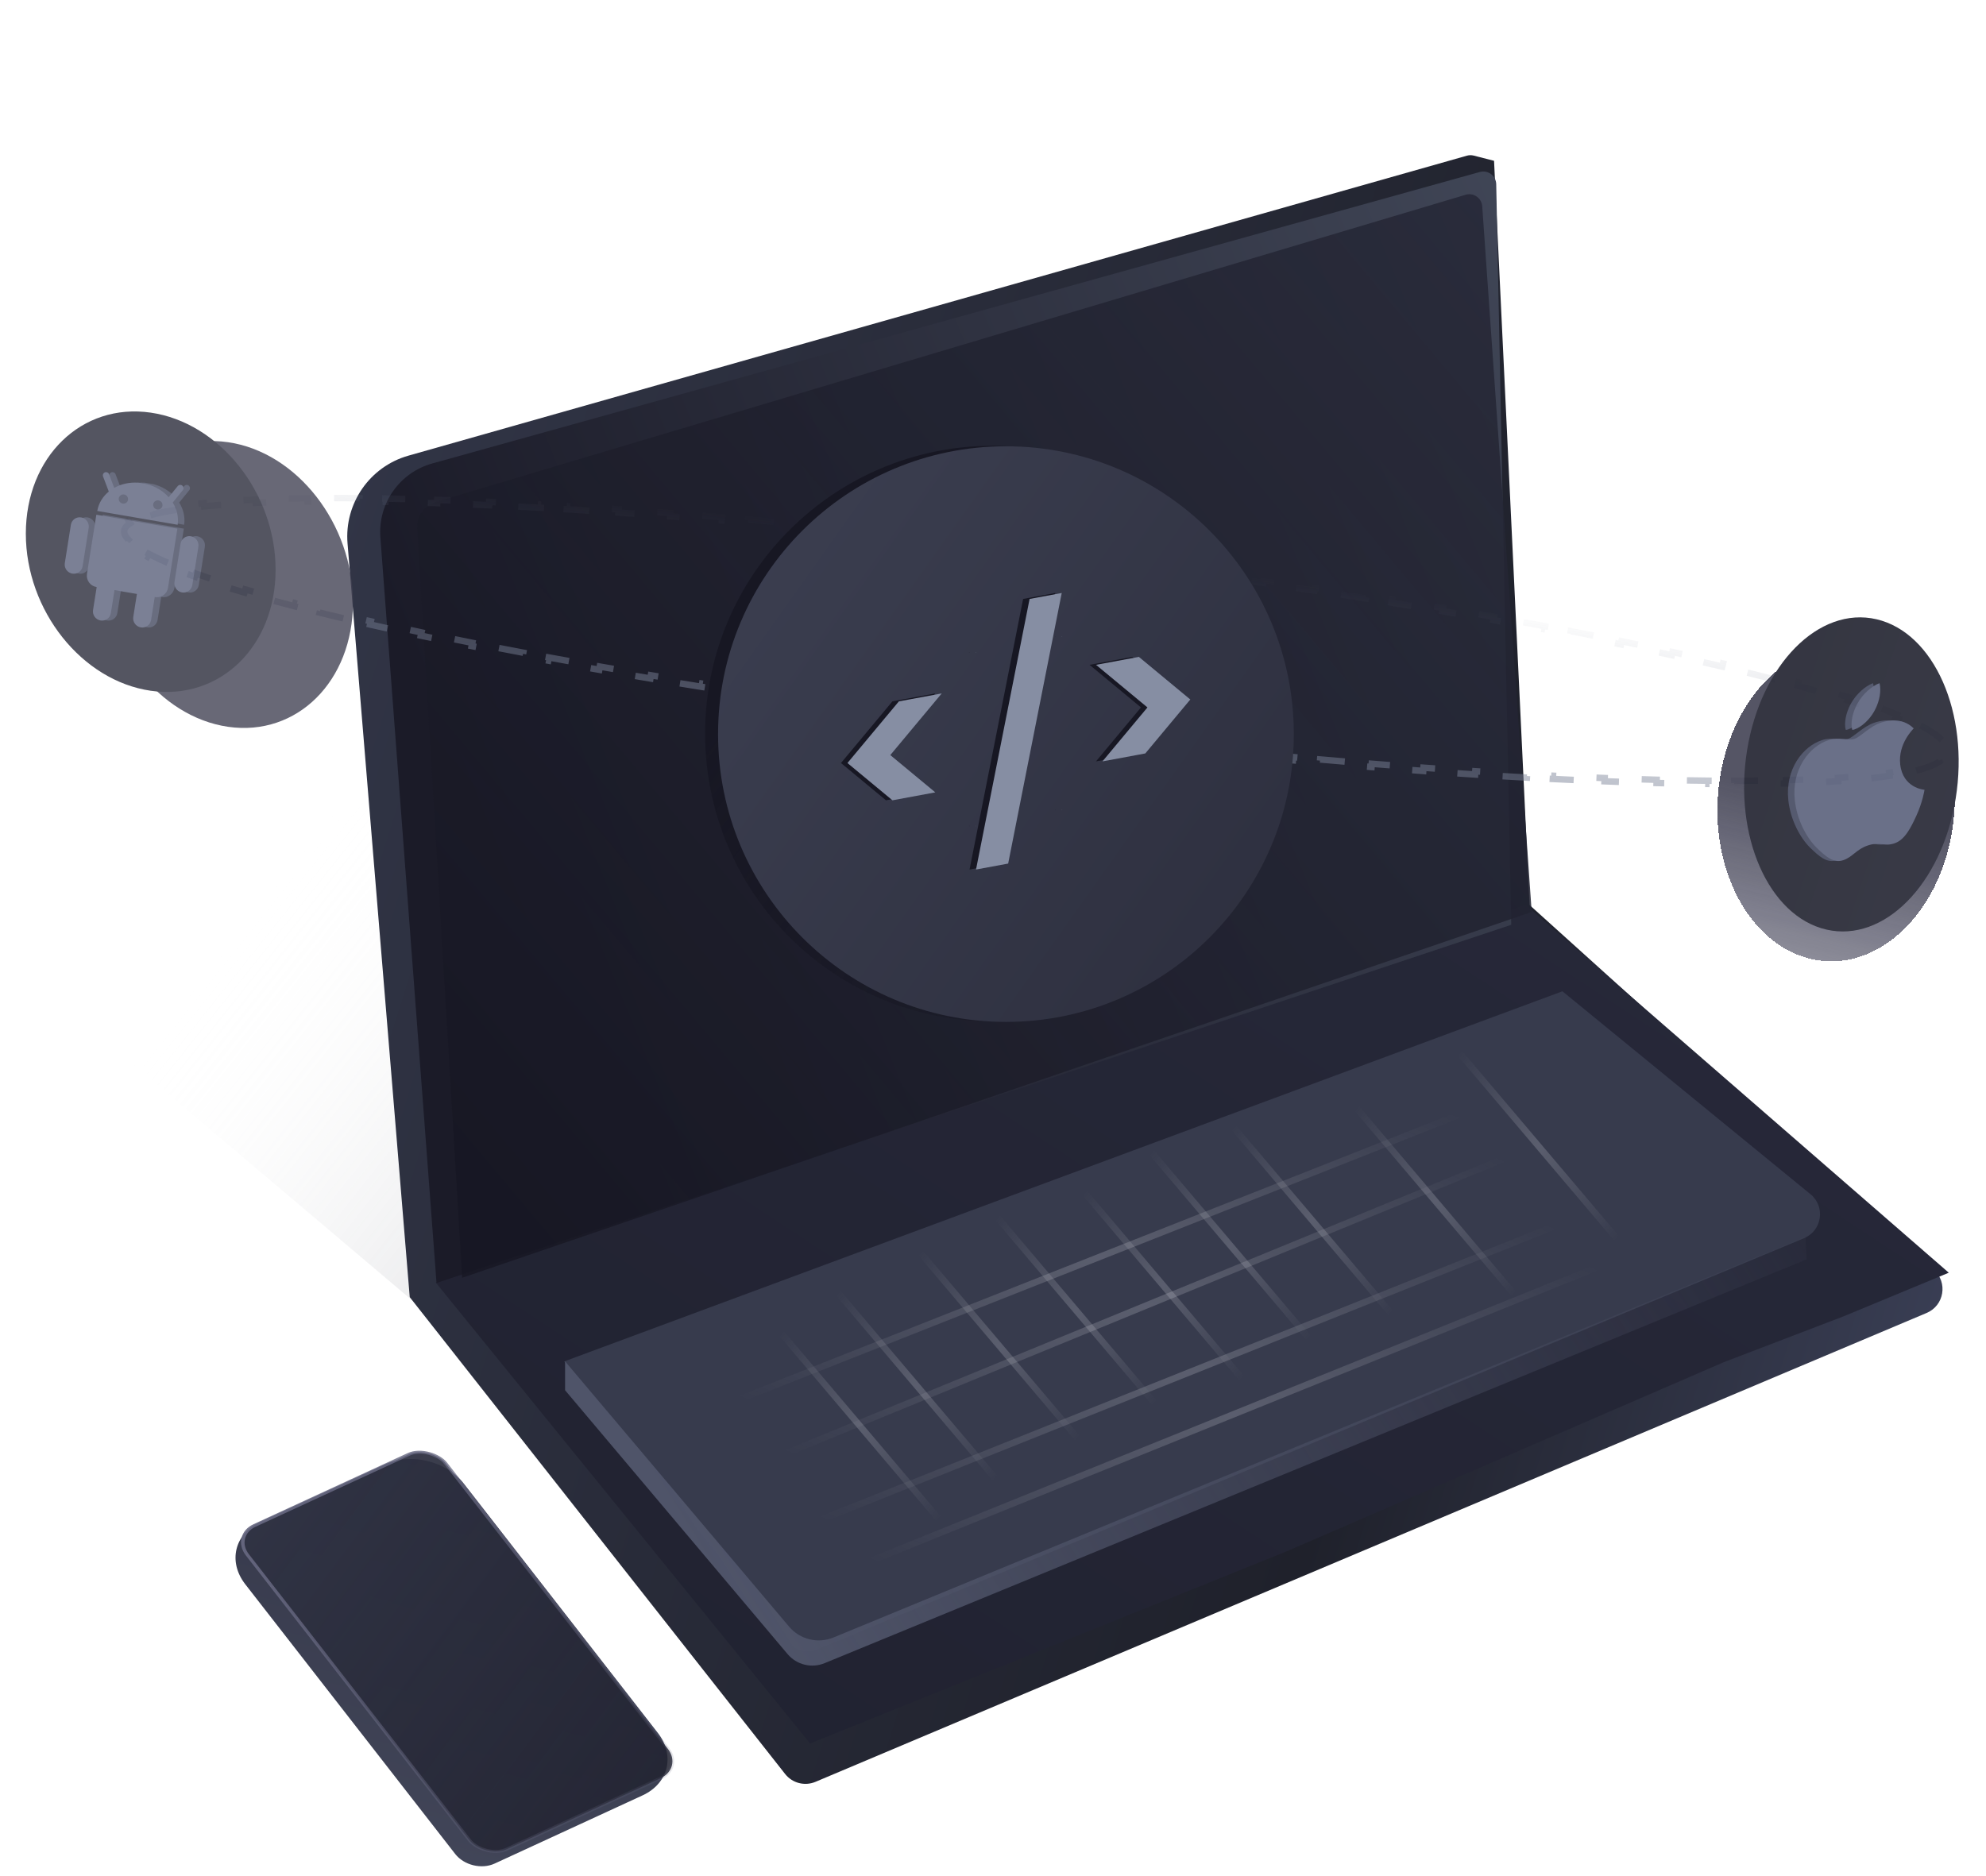 <svg width="307" height="290" viewBox="0 0 307 290" fill="none" xmlns="http://www.w3.org/2000/svg">
    <path d="M11.67 157.003L64.218 201.478L215.821 130.059L65.702 42.407L11.67 157.003Z" fill="url(#paint0_linear_1208_57905)" />
    <path d="M63.338 200.552L53.723 84.026C53.212 77.833 57.156 72.144 63.134 70.45L226.762 24.07C227.101 23.974 227.461 23.969 227.803 24.056L230.954 24.862L236.442 139.925L298.956 196.341C301.129 198.303 300.528 201.858 297.831 202.996L126.064 275.492C124.404 276.193 122.48 275.697 121.366 274.281L63.338 200.552Z" fill="url(#paint1_linear_1208_57905)" />
    <path d="M125.229 269.559L67.342 198.277L235.847 139.925L301.248 196.778L285.031 203.502L266.44 210.622L198.801 239.893L125.229 269.559Z" fill="url(#paint2_linear_1208_57905)" />
    <path d="M121.7 253.82L87.211 210.495L241.524 153.267L279.875 184.645C282.212 186.557 281.668 190.27 278.881 191.433L126.369 255.021C124.719 255.708 122.813 255.218 121.7 253.82Z" fill="#373B4D" />
    <path d="M67.479 198.36L58.8 83.081C58.406 77.847 61.763 73.065 66.819 71.658L228.753 26.592C230.011 26.241 231.262 27.172 231.289 28.478L233.61 142.983L67.479 198.36Z" fill="url(#paint3_linear_1208_57905)" />
    <path d="M71.434 197.569L64.488 81.684C64.377 79.83 65.558 78.143 67.338 77.612L226.559 30.115C227.786 29.749 229.036 30.614 229.126 31.892L236.774 141.005L71.434 197.569Z" fill="url(#paint4_linear_1208_57905)" />
    <path d="M91.766 225.255L248.189 163.405" stroke="url(#paint5_radial_1208_57905)" stroke-opacity="0.2" />
    <path d="M98.805 234.022L255.25 169.799" stroke="url(#paint6_radial_1208_57905)" stroke-opacity="0.2" />
    <path d="M103.456 244.349L263.856 180.163" stroke="url(#paint7_radial_1208_57905)" stroke-opacity="0.2" />
    <path d="M111.309 250.751L270.127 186.549" stroke="url(#paint8_radial_1208_57905)" stroke-opacity="0.2" />
    <path d="M115.73 200.159L150.165 240.824" stroke="url(#paint9_radial_1208_57905)" stroke-opacity="0.2" />
    <path d="M124.49 193.911L158.926 234.576" stroke="url(#paint10_radial_1208_57905)" stroke-opacity="0.2" />
    <path d="M137.206 187.699L171.641 228.364" stroke="url(#paint11_radial_1208_57905)" stroke-opacity="0.2" />
    <path d="M149.122 182.27L183.558 222.935" stroke="url(#paint12_radial_1208_57905)" stroke-opacity="0.2" />
    <path d="M162.607 178.439L197.042 219.104" stroke="url(#paint13_radial_1208_57905)" stroke-opacity="0.2" />
    <path d="M172.95 172.205L207.385 212.87" stroke="url(#paint14_radial_1208_57905)" stroke-opacity="0.2" />
    <path d="M185.644 168.366L220.079 209.031" stroke="url(#paint15_radial_1208_57905)" stroke-opacity="0.2" />
    <path d="M204.658 165.377L221.875 185.709L239.093 206.042" stroke="url(#paint16_radial_1208_57905)" stroke-opacity="0.2" />
    <path d="M220.559 156.821L237.777 177.153L254.995 197.486" stroke="url(#paint17_radial_1208_57905)" stroke-opacity="0.2" />
    <path d="M87.352 214.948L87.352 210.482L121.977 251.497C123.659 253.489 126.437 254.167 128.848 253.173L279.102 191.24L279.278 194.71L127.47 257.146C125.46 257.972 123.147 257.406 121.746 255.744L87.352 214.948Z" fill="url(#paint18_linear_1208_57905)" />
    <path d="M172.321 125.22C172.266 127.429 173.91 128.622 175.994 127.884C178.077 127.147 179.81 124.758 179.865 122.549C179.919 120.34 178.275 119.147 176.192 119.884C174.109 120.622 172.376 123.011 172.321 125.22Z" fill="url(#paint19_linear_1208_57905)" />
    <path d="M177.561 122.698C177.187 121.29 175.109 122.026 174.657 123.727L171.837 134.345C171.54 135.462 172.238 136.219 173.238 135.865L178.399 134.038C179.399 133.683 180.147 132.414 179.901 131.489L177.561 122.698Z" fill="url(#paint20_linear_1208_57905)" />
    <path d="M296.889 112.159C298.402 112.96 299.512 113.728 300.188 114.457L299.821 114.797C300.349 115.366 300.502 115.816 300.46 116.163C300.418 116.511 300.162 116.911 299.513 117.338L299.788 117.756C298.957 118.302 297.696 118.783 296.035 119.199L295.914 118.714C294.806 118.992 293.511 119.241 292.035 119.463L292.109 119.957C290.902 120.138 289.579 120.3 288.146 120.442L288.096 119.944C286.852 120.068 285.522 120.177 284.111 120.271L284.144 120.77C282.869 120.855 281.529 120.928 280.125 120.989L280.103 120.49C278.819 120.546 277.482 120.592 276.094 120.628L276.107 121.128C274.814 121.162 273.476 121.187 272.096 121.203L272.09 120.703C270.794 120.719 269.46 120.726 268.09 120.727L268.09 121.227C266.788 121.227 265.454 121.22 264.087 121.207L264.092 120.707C262.788 120.694 261.454 120.676 260.093 120.65L260.083 121.15C258.773 121.126 257.436 121.096 256.075 121.061L256.088 120.561C254.774 120.527 253.436 120.487 252.076 120.442L252.059 120.942C250.739 120.898 249.397 120.85 248.034 120.796L248.054 120.297C246.742 120.245 245.411 120.189 244.061 120.128L244.039 120.627C242.723 120.568 241.39 120.505 240.04 120.437L240.065 119.937C238.744 119.871 237.407 119.8 236.054 119.725L236.026 120.224C234.703 120.151 233.365 120.074 232.012 119.993L232.042 119.494C230.727 119.415 229.398 119.332 228.055 119.246L228.023 119.745C226.7 119.66 225.364 119.571 224.016 119.479L224.05 118.98C222.726 118.889 221.389 118.795 220.041 118.697L220.005 119.196C218.687 119.1 217.358 119.002 216.018 118.899L216.056 118.401C214.731 118.3 213.396 118.196 212.051 118.088L212.011 118.587C210.688 118.481 209.355 118.372 208.013 118.26L208.055 117.762C206.734 117.652 205.404 117.538 204.066 117.422L204.022 117.92C202.694 117.805 201.357 117.686 200.011 117.565L200.056 117.067C198.738 116.948 197.411 116.827 196.077 116.702L196.031 117.2C194.706 117.076 193.373 116.95 192.032 116.82L192.08 116.323C190.757 116.195 189.427 116.065 188.09 115.931L188.04 116.429C186.718 116.297 185.388 116.163 184.053 116.026L184.104 115.528C182.777 115.392 181.444 115.254 180.105 115.112L180.053 115.61C178.733 115.47 177.406 115.328 176.075 115.184L176.129 114.687C174.802 114.543 173.47 114.396 172.133 114.247L172.077 114.744C170.757 114.597 169.431 114.448 168.1 114.296L168.157 113.799C166.832 113.648 165.503 113.494 164.169 113.338L164.11 113.835C162.788 113.68 161.461 113.523 160.129 113.363L160.189 112.867C159.523 112.787 158.857 112.707 158.189 112.626C157.522 112.545 156.856 112.463 156.19 112.382L156.13 112.878C154.799 112.715 153.472 112.55 152.151 112.385L152.213 111.889C150.881 111.721 149.553 111.553 148.231 111.383L148.167 111.879C146.838 111.709 145.515 111.537 144.198 111.365L144.263 110.869C142.928 110.694 141.6 110.518 140.277 110.341L140.211 110.836C138.883 110.658 137.562 110.479 136.246 110.299L136.314 109.804C134.98 109.621 133.653 109.437 132.332 109.252L132.263 109.748C130.933 109.561 129.61 109.374 128.295 109.186L128.365 108.691C127.035 108.501 125.712 108.31 124.397 108.118L124.325 108.612C122.992 108.418 121.668 108.222 120.351 108.026L120.425 107.531C119.1 107.333 117.783 107.135 116.474 106.935L116.399 107.429C115.063 107.226 113.737 107.021 112.419 106.816L112.496 106.321C111.168 106.114 109.85 105.907 108.541 105.698L108.462 106.192C107.133 105.98 105.812 105.767 104.503 105.554L104.583 105.06C103.251 104.843 101.929 104.625 100.619 104.407L100.537 104.9C99.211 104.679 97.897 104.458 96.595 104.236L96.679 103.743C95.346 103.515 94.026 103.288 92.718 103.059L92.632 103.552C91.301 103.319 89.982 103.086 88.677 102.853L88.765 102.361C87.441 102.124 86.131 101.886 84.835 101.649L84.745 102.14C83.412 101.896 82.094 101.651 80.792 101.406L80.884 100.915C79.552 100.664 78.237 100.413 76.939 100.162L76.844 100.653C75.516 100.396 74.207 100.14 72.915 99.883L73.013 99.392C71.688 99.129 70.382 98.865 69.095 98.602L68.995 99.092C67.659 98.818 66.344 98.545 65.052 98.272L65.155 97.783C63.823 97.501 62.515 97.22 61.231 96.939L61.124 97.428C59.793 97.137 58.488 96.847 57.21 96.557L57.321 96.069C55.992 95.768 54.693 95.468 53.423 95.169L53.309 95.655C51.978 95.342 50.681 95.029 49.417 94.718L49.536 94.232C48.206 93.905 46.913 93.578 45.658 93.254L45.533 93.738C44.197 93.392 42.904 93.048 41.656 92.706L41.788 92.224C40.448 91.857 39.161 91.493 37.928 91.132L37.787 91.612C36.439 91.217 35.155 90.826 33.937 90.438L34.088 89.962C32.741 89.533 31.476 89.11 30.297 88.692L30.13 89.164C28.772 88.683 27.526 88.21 26.397 87.746L26.587 87.284C25.207 86.716 24.009 86.164 23 85.63L22.766 86.072C21.253 85.271 20.143 84.502 19.467 83.773L19.833 83.433C19.305 82.864 19.153 82.415 19.195 82.067C19.237 81.719 19.492 81.319 20.141 80.893L19.867 80.475C20.698 79.928 21.959 79.448 23.619 79.031L23.741 79.516C24.849 79.239 26.144 78.989 27.619 78.768L27.545 78.273C28.753 78.092 30.076 77.93 31.509 77.788L31.558 78.286C32.803 78.162 34.133 78.054 35.544 77.96L35.51 77.461C36.785 77.376 38.126 77.302 39.53 77.241L39.551 77.74C40.835 77.684 42.172 77.638 43.56 77.602L43.547 77.103C44.841 77.069 46.178 77.044 47.559 77.027L47.565 77.527C48.861 77.512 50.194 77.504 51.564 77.504L51.564 77.004C52.866 77.003 54.201 77.01 55.567 77.023L55.562 77.523C56.867 77.536 58.2 77.555 59.562 77.58L59.571 77.08C60.882 77.104 62.218 77.134 63.58 77.17L63.567 77.669C64.881 77.704 66.219 77.743 67.579 77.788L67.595 77.288C68.916 77.332 70.258 77.381 71.621 77.434L71.601 77.934C72.913 77.986 74.244 78.042 75.594 78.103L75.616 77.603C76.932 77.662 78.265 77.726 79.615 77.794L79.59 78.293C80.911 78.36 82.248 78.43 83.601 78.505L83.628 78.006C84.951 78.079 86.29 78.156 87.643 78.237L87.613 78.737C88.928 78.815 90.257 78.898 91.599 78.984L91.631 78.485C92.954 78.57 94.29 78.659 95.638 78.752L95.604 79.25C96.929 79.341 98.265 79.435 99.614 79.533L99.65 79.034C100.968 79.13 102.297 79.229 103.636 79.331L103.598 79.829C104.923 79.93 106.258 80.035 107.604 80.142L107.644 79.644C108.966 79.75 110.299 79.859 111.641 79.97L111.6 80.469C112.92 80.579 114.25 80.692 115.589 80.808L115.632 80.31C116.961 80.426 118.298 80.544 119.644 80.665L119.599 81.163C120.917 81.282 122.243 81.404 123.577 81.528L123.624 81.03C124.949 81.154 126.282 81.281 127.622 81.41L127.574 81.908C128.897 82.035 130.228 82.166 131.565 82.299L131.614 81.802C132.937 81.933 134.266 82.067 135.602 82.205L135.551 82.702C136.877 82.838 138.21 82.977 139.549 83.118L139.602 82.621C140.922 82.76 142.248 82.902 143.58 83.047L143.526 83.544C144.852 83.688 146.185 83.834 147.522 83.983L147.577 83.486C148.898 83.633 150.224 83.783 151.555 83.935L151.498 84.431C152.823 84.583 154.152 84.736 155.486 84.892L155.544 84.396C156.867 84.551 158.194 84.708 159.525 84.867L159.466 85.364C160.131 85.444 160.798 85.524 161.465 85.605C162.133 85.686 162.799 85.767 163.464 85.849L163.525 85.352C164.856 85.516 166.182 85.68 167.503 85.846L167.441 86.342C168.774 86.509 170.102 86.677 171.424 86.847L171.488 86.351C172.816 86.521 174.139 86.693 175.457 86.866L175.392 87.362C176.726 87.537 178.055 87.713 179.377 87.89L179.444 87.394C180.771 87.572 182.093 87.751 183.408 87.931L183.34 88.427C184.674 88.609 186.002 88.793 187.323 88.978L187.392 88.483C188.721 88.669 190.044 88.856 191.36 89.044L191.289 89.539C192.619 89.729 193.942 89.921 195.258 90.113L195.33 89.618C196.662 89.813 197.987 90.008 199.303 90.205L199.23 90.699C200.555 90.897 201.872 91.096 203.18 91.295L203.256 90.801C204.591 91.005 205.918 91.21 207.236 91.415L207.159 91.909C208.486 92.116 209.805 92.324 211.113 92.532L211.192 92.039C212.522 92.251 213.842 92.463 215.152 92.677L215.072 93.17C216.404 93.387 217.725 93.605 219.036 93.823L219.118 93.33C220.443 93.551 221.757 93.773 223.06 93.995L222.976 94.488C224.308 94.715 225.629 94.943 226.937 95.171L227.023 94.679C228.354 94.911 229.672 95.144 230.977 95.378L230.889 95.87C232.213 96.107 233.524 96.344 234.819 96.582L234.91 96.09C236.243 96.334 237.561 96.579 238.863 96.824L238.771 97.316C240.102 97.566 241.418 97.817 242.716 98.068L242.811 97.577C244.138 97.834 245.448 98.091 246.74 98.347L246.642 98.838C247.967 99.101 249.273 99.365 250.559 99.628L250.66 99.138C251.995 99.412 253.31 99.685 254.603 99.959L254.5 100.448C255.831 100.729 257.14 101.01 258.424 101.291L258.531 100.803C259.861 101.093 261.166 101.384 262.445 101.674L262.334 102.161C263.662 102.462 264.962 102.762 266.231 103.062L266.346 102.575C267.676 102.889 268.974 103.201 270.238 103.513L270.118 103.998C271.449 104.326 272.742 104.652 273.996 104.977L274.122 104.493C275.458 104.838 276.751 105.182 277.999 105.524L277.867 106.006C279.206 106.373 280.493 106.737 281.727 107.098L281.867 106.619C283.215 107.013 284.5 107.405 285.718 107.792L285.566 108.269C286.914 108.697 288.179 109.121 289.358 109.538L289.525 109.067C290.883 109.547 292.129 110.02 293.258 110.485L293.068 110.947C294.447 111.514 295.645 112.066 296.655 112.601L296.889 112.159Z" stroke="url(#paint21_linear_1208_57905)" stroke-dasharray="4 4" />
    <g opacity="0.9">
        <g filter="url(#filter0_d_1208_57905)">
            <ellipse rx="18.358" ry="24.109" transform="matrix(0.977 0.227 -0.161 0.995 283.832 120.283)" fill="url(#paint22_linear_1208_57905)" shape-rendering="crispEdges" />
        </g>
        <ellipse rx="16.5" ry="24.109" transform="matrix(0.977 0.227 -0.161 0.995 286.19 119.733)" fill="url(#paint23_linear_1208_57905)" />
        <path d="M294.826 112.619C294.699 112.775 292.394 114.998 292.736 118.166C293.132 121.829 296.399 122.109 296.496 122.111C296.49 122.194 296.191 124.047 295.225 126.15C294.362 128.004 293.453 129.871 291.821 130.401C290.188 130.932 289.663 130.093 287.779 130.705C285.942 131.302 285.398 132.521 283.905 133.006C282.412 133.492 281.219 132.423 279.834 131.084C278.228 129.506 276.767 126.717 276.444 123.725C275.926 118.926 278.685 115.395 281.671 114.425C283.258 113.909 284.696 114.551 285.692 114.227C286.64 113.919 287.996 112.303 289.802 111.716C290.486 111.494 292.951 110.76 294.826 112.619ZM288.725 109.963C289.374 108.81 289.765 107.374 289.629 106.11C289.61 105.935 289.576 105.762 289.53 105.629C288.32 106.07 286.96 107.325 286.201 108.647C285.603 109.669 285.101 111.141 285.239 112.422C285.26 112.615 285.312 112.797 285.333 112.854C285.411 112.844 285.538 112.821 285.663 112.78C286.753 112.426 288.042 111.23 288.725 109.963Z" fill="#43485F" />
        <path d="M295.826 112.619C295.699 112.775 293.394 114.998 293.736 118.166C294.132 121.829 297.399 122.109 297.496 122.111C297.49 122.194 297.191 124.047 296.225 126.15C295.362 128.004 294.453 129.871 292.821 130.401C291.188 130.932 290.663 130.093 288.779 130.705C286.942 131.302 286.398 132.521 284.905 133.006C283.412 133.492 282.219 132.423 280.834 131.084C279.228 129.506 277.767 126.717 277.444 123.725C276.926 118.926 279.685 115.395 282.671 114.425C284.258 113.909 285.696 114.551 286.692 114.227C287.64 113.919 288.996 112.303 290.802 111.716C291.486 111.494 293.951 110.76 295.826 112.619ZM289.725 109.963C290.374 108.81 290.765 107.374 290.629 106.11C290.61 105.935 290.576 105.762 290.53 105.629C289.32 106.07 287.96 107.325 287.201 108.647C286.603 109.669 286.101 111.141 286.239 112.422C286.26 112.615 286.312 112.797 286.333 112.854C286.411 112.844 286.538 112.821 286.663 112.78C287.753 112.426 289.042 111.23 289.725 109.963Z" fill="#5A607B" />
    </g>
    <g opacity="0.8">
        <g filter="url(#filter1_d_1208_57905)">
            <ellipse rx="19.5" ry="22" transform="matrix(0.99 0.143 0 1 27.257 86.372)" fill="#424254" />
        </g>
        <ellipse rx="19.5" ry="21.5" transform="matrix(0.99 0.143 0 1 23.298 85.298)" fill="#292B3A" />
        <path fill-rule="evenodd" clip-rule="evenodd" d="M17.864 73.328C17.766 73.068 17.477 72.935 17.22 73.031C16.962 73.127 16.834 73.415 16.933 73.675L17.817 76.002C16.892 76.761 16.244 77.794 16.035 79L28.464 81.136C28.639 79.924 28.344 78.729 27.702 77.7L29.256 75.792C29.43 75.58 29.397 75.264 29.183 75.087C28.969 74.91 28.655 74.939 28.481 75.152L27.079 76.873C26.252 75.95 25.113 75.234 23.784 74.871L22.399 74.634C21.029 74.532 19.73 74.829 18.662 75.427L17.864 73.328ZM18.702 91.238L22.164 91.833L21.602 95.384C21.481 96.146 22 96.871 22.761 97.001C23.522 97.132 24.237 96.62 24.358 95.857L24.921 92.307L24.988 92.318C25.935 92.481 26.82 91.834 26.973 90.869L28.395 81.893C28.403 81.839 28.41 81.786 28.414 81.733L15.902 79.583C15.889 79.635 15.877 79.687 15.868 79.74L14.447 88.716C14.294 89.682 14.933 90.591 15.88 90.753L15.946 90.765L15.384 94.315C15.263 95.078 15.782 95.802 16.543 95.933C17.304 96.063 18.019 95.551 18.14 94.788L18.702 91.238ZM13.553 80C14.314 80.131 14.833 80.855 14.712 81.618L13.774 87.542C13.653 88.305 12.938 88.817 12.177 88.687C11.416 88.556 10.897 87.832 11.018 87.069L11.956 81.144C12.076 80.382 12.791 79.869 13.553 80ZM30.508 82.913C31.269 83.044 31.788 83.769 31.667 84.531L30.729 90.456C30.608 91.219 29.893 91.731 29.132 91.6C28.371 91.469 27.852 90.745 27.973 89.982L28.911 84.058C29.032 83.295 29.747 82.783 30.508 82.913Z" fill="#43485F" />
        <path fill-rule="evenodd" clip-rule="evenodd" d="M16.22 73.031C16.477 72.935 16.766 73.068 16.864 73.328L17.662 75.427C18.73 74.829 20.029 74.532 21.399 74.634L22.784 74.871C24.113 75.234 25.252 75.95 26.079 76.873L27.481 75.152C27.655 74.939 27.969 74.91 28.183 75.087C28.397 75.264 28.43 75.58 28.256 75.792L26.702 77.7C27.344 78.729 27.639 79.924 27.464 81.136L15.036 79C15.244 77.794 15.892 76.761 16.817 76.002L15.933 73.675C15.834 73.415 15.963 73.127 16.22 73.031ZM21.164 91.833L17.702 91.238L17.14 94.788C17.019 95.551 16.304 96.063 15.543 95.933C14.782 95.802 14.263 95.078 14.384 94.315L14.946 90.765L14.88 90.753C13.933 90.591 13.294 89.682 13.447 88.716L14.868 79.74C14.877 79.687 14.889 79.635 14.902 79.583L27.414 81.733C27.41 81.786 27.403 81.839 27.395 81.893L25.973 90.869C25.82 91.834 24.935 92.481 23.988 92.318L23.921 92.307L23.358 95.857C23.237 96.62 22.522 97.132 21.761 97.001C21 96.871 20.481 96.146 20.602 95.384L21.164 91.833ZM13.712 81.618C13.833 80.855 13.314 80.131 12.553 80C11.791 79.869 11.076 80.382 10.956 81.144L10.018 87.069C9.897 87.832 10.416 88.556 11.177 88.687C11.938 88.817 12.653 88.305 12.774 87.542L13.712 81.618ZM30.667 84.531C30.788 83.769 30.269 83.044 29.508 82.913C28.747 82.783 28.032 83.295 27.911 84.058L26.973 89.982C26.852 90.745 27.371 91.469 28.132 91.6C28.893 91.731 29.608 91.219 29.729 90.456L30.667 84.531ZM18.968 77.856C19.362 77.923 19.73 77.664 19.79 77.279L19.79 77.275C19.85 76.889 19.579 76.523 19.186 76.456C18.792 76.39 18.424 76.648 18.364 77.034L18.363 77.038C18.303 77.423 18.574 77.79 18.968 77.856ZM24.29 78.771C24.684 78.838 25.052 78.579 25.112 78.193L25.112 78.189C25.172 77.804 24.901 77.437 24.508 77.371C24.114 77.304 23.746 77.563 23.686 77.948L23.685 77.952C23.625 78.338 23.896 78.704 24.29 78.771Z" fill="#5A607B" />
    </g>
    <circle cx="153.498" cy="113.422" r="44.5" fill="url(#paint24_linear_1208_57905)" />
    <circle cx="155.5" cy="113.5" r="44.5" fill="url(#paint25_linear_1208_57905)" />
    <path fill-rule="evenodd" clip-rule="evenodd" d="M136.625 116.745L144.575 107.212L137.95 108.44L130 117.973L136.956 123.737L143.581 122.509L136.625 116.745ZM149.813 127.672V127.735L149.875 127.723L149.813 127.672ZM149.875 100.856L149.813 100.93V100.867L149.875 100.856ZM163.125 98.4L163.187 98.389V98.451L163.125 98.4ZM176.375 109.378L168.425 102.791L175.05 101.563L183 108.15L176.043 116.492L169.419 117.72L176.375 109.378ZM163.187 125.194L163.125 125.267L163.187 125.256V125.194ZM158.156 92.604L149.875 134.44L154.844 133.519L163.125 91.683L158.156 92.604Z" fill="#171723" />
    <path fill-rule="evenodd" clip-rule="evenodd" d="M137.625 116.745L145.575 107.212L138.95 108.44L131 117.973L137.956 123.737L144.581 122.509L137.625 116.745ZM150.813 127.672V127.735L150.875 127.723L150.813 127.672ZM150.875 100.856L150.813 100.93V100.867L150.875 100.856ZM164.125 98.4L164.187 98.389V98.451L164.125 98.4ZM177.375 109.378L169.425 102.791L176.05 101.563L184 108.15L177.043 116.492L170.419 117.72L177.375 109.378ZM164.187 125.194L164.125 125.267L164.187 125.256V125.194ZM159.156 92.604L150.875 134.44L155.844 133.519L164.125 91.683L159.156 92.604Z" fill="#868EA3" />
    <path d="M37.913 244.945C35.2 241.458 36.253 237.132 40.265 235.282L59.506 226.412C63.518 224.562 68.971 225.889 71.684 229.376L101.683 267.926C104.397 271.413 103.344 275.739 99.331 277.588L76.458 288.133C74.452 289.058 71.726 288.394 70.369 286.651L37.913 244.945Z" fill="url(#paint26_linear_1208_57905)" />
    <rect x="0.381" y="0.093" width="33.757" height="63.446" rx="3.75" transform="matrix(0.908 -0.419 0.614 0.789 35.531 237.521)" fill="url(#paint27_linear_1208_57905)" stroke="url(#paint28_linear_1208_57905)" stroke-width="0.5" />
    <defs>
        <filter id="filter0_d_1208_57905" x="261.469" y="95.936" width="44.726" height="56.694" filterUnits="userSpaceOnUse" color-interpolation-filters="sRGB">
            <feFlood flood-opacity="0" result="BackgroundImageFix" />
            <feColorMatrix in="SourceAlpha" type="matrix" values="0 0 0 0 0 0 0 0 0 0 0 0 0 0 0 0 0 0 127 0" result="hardAlpha" />
            <feOffset dy="4" />
            <feGaussianBlur stdDeviation="2" />
            <feComposite in2="hardAlpha" operator="out" />
            <feColorMatrix type="matrix" values="0 0 0 0 0 0 0 0 0 0 0 0 0 0 0 0 0 0 0.05 0" />
            <feBlend mode="normal" in2="BackgroundImageFix" result="effect1_dropShadow_1208_57905" />
            <feBlend mode="normal" in="SourceGraphic" in2="effect1_dropShadow_1208_57905" result="shape" />
        </filter>
        <filter id="filter1_d_1208_57905" x="0.959" y="53.192" width="68.596" height="74.359" filterUnits="userSpaceOnUse" color-interpolation-filters="sRGB">
            <feFlood flood-opacity="0" result="BackgroundImageFix" />
            <feColorMatrix in="SourceAlpha" type="matrix" values="0 0 0 0 0 0 0 0 0 0 0 0 0 0 0 0 0 0 127 0" result="hardAlpha" />
            <feOffset dx="8" dy="4" />
            <feGaussianBlur stdDeviation="7.5" />
            <feComposite in2="hardAlpha" operator="out" />
            <feColorMatrix type="matrix" values="0 0 0 0 0 0 0 0 0 0 0 0 0 0 0 0 0 0 0.05 0" />
            <feBlend mode="normal" in2="BackgroundImageFix" result="effect1_dropShadow_1208_57905" />
            <feBlend mode="normal" in="SourceGraphic" in2="effect1_dropShadow_1208_57905" result="shape" />
        </filter>
        <linearGradient id="paint0_linear_1208_57905" x1="138.161" y1="228.356" x2="34.851" y2="146.165" gradientUnits="userSpaceOnUse">
            <stop stop-color="#2D3041" stop-opacity="0.45" />
            <stop offset="1" stop-color="white" stop-opacity="0" />
        </linearGradient>
        <linearGradient id="paint1_linear_1208_57905" x1="23.5" y1="100.5" x2="615.497" y2="286.112" gradientUnits="userSpaceOnUse">
            <stop stop-color="#333749" />
            <stop offset="0.342" stop-color="#1F212B" />
            <stop offset="0.489" stop-color="#3C4158" />
        </linearGradient>
        <linearGradient id="paint2_linear_1208_57905" x1="291.934" y1="84.043" x2="-108.241" y2="692.016" gradientUnits="userSpaceOnUse">
            <stop stop-color="#282A3B" />
            <stop offset="1" stop-color="#14141F" />
        </linearGradient>
        <linearGradient id="paint3_linear_1208_57905" x1="79.879" y1="143.145" x2="322.391" y2="44.185" gradientUnits="userSpaceOnUse">
            <stop stop-color="#1B1B28" />
            <stop offset="1" stop-color="#4F5769" />
        </linearGradient>
        <linearGradient id="paint4_linear_1208_57905" x1="416.5" y1="-96" x2="21.123" y2="235.912" gradientUnits="userSpaceOnUse">
            <stop stop-color="#373B4D" />
            <stop offset="0.852" stop-color="#171723" stop-opacity="0.8" />
        </linearGradient>
        <radialGradient id="paint5_radial_1208_57905" cx="0" cy="0" r="1" gradientUnits="userSpaceOnUse" gradientTransform="translate(169.977 194.33) rotate(90.528) scale(31.644 77.923)">
            <stop stop-color="#E8E9F0" />
            <stop offset="1" stop-color="#F7F7F7" stop-opacity="0" />
        </radialGradient>
        <radialGradient id="paint6_radial_1208_57905" cx="0" cy="0" r="1" gradientUnits="userSpaceOnUse" gradientTransform="translate(177.027 201.91) rotate(90.528) scale(32.831 77.923)">
            <stop stop-color="#E8E9F0" />
            <stop offset="1" stop-color="#F7F7F7" stop-opacity="0" />
        </radialGradient>
        <radialGradient id="paint7_radial_1208_57905" cx="0" cy="0" r="1" gradientUnits="userSpaceOnUse" gradientTransform="translate(183.656 212.256) rotate(90.528) scale(32.831 79.901)">
            <stop stop-color="#E8E9F0" />
            <stop offset="1" stop-color="#F7F7F7" stop-opacity="0" />
        </radialGradient>
        <radialGradient id="paint8_radial_1208_57905" cx="0" cy="0" r="1" gradientUnits="userSpaceOnUse" gradientTransform="translate(190.718 218.65) rotate(90.528) scale(32.831 79.11)">
            <stop stop-color="#E8E9F0" />
            <stop offset="1" stop-color="#F7F7F7" stop-opacity="0" />
        </radialGradient>
        <radialGradient id="paint9_radial_1208_57905" cx="0" cy="0" r="1" gradientUnits="userSpaceOnUse" gradientTransform="translate(132.948 220.492) rotate(90.528) scale(20.173 17.404)">
            <stop stop-color="#E8E9F0" />
            <stop offset="1" stop-color="#F7F7F7" stop-opacity="0" />
        </radialGradient>
        <radialGradient id="paint10_radial_1208_57905" cx="0" cy="0" r="1" gradientUnits="userSpaceOnUse" gradientTransform="translate(141.708 214.243) rotate(90.528) scale(20.173 17.404)">
            <stop stop-color="#E8E9F0" />
            <stop offset="1" stop-color="#F7F7F7" stop-opacity="0" />
        </radialGradient>
        <radialGradient id="paint11_radial_1208_57905" cx="0" cy="0" r="1" gradientUnits="userSpaceOnUse" gradientTransform="translate(154.423 208.031) rotate(90.528) scale(20.173 17.404)">
            <stop stop-color="#E8E9F0" />
            <stop offset="1" stop-color="#F7F7F7" stop-opacity="0" />
        </radialGradient>
        <radialGradient id="paint12_radial_1208_57905" cx="0" cy="0" r="1" gradientUnits="userSpaceOnUse" gradientTransform="translate(166.34 202.602) rotate(90.528) scale(20.173 17.404)">
            <stop stop-color="#E8E9F0" />
            <stop offset="1" stop-color="#F7F7F7" stop-opacity="0" />
        </radialGradient>
        <radialGradient id="paint13_radial_1208_57905" cx="0" cy="0" r="1" gradientUnits="userSpaceOnUse" gradientTransform="translate(179.824 198.771) rotate(90.528) scale(20.173 17.404)">
            <stop stop-color="#E8E9F0" />
            <stop offset="1" stop-color="#F7F7F7" stop-opacity="0" />
        </radialGradient>
        <radialGradient id="paint14_radial_1208_57905" cx="0" cy="0" r="1" gradientUnits="userSpaceOnUse" gradientTransform="translate(190.167 192.538) rotate(90.528) scale(20.173 17.404)">
            <stop stop-color="#E8E9F0" />
            <stop offset="1" stop-color="#F7F7F7" stop-opacity="0" />
        </radialGradient>
        <radialGradient id="paint15_radial_1208_57905" cx="0" cy="0" r="1" gradientUnits="userSpaceOnUse" gradientTransform="translate(202.861 188.699) rotate(90.528) scale(20.173 17.404)">
            <stop stop-color="#E8E9F0" />
            <stop offset="1" stop-color="#F7F7F7" stop-opacity="0" />
        </radialGradient>
        <radialGradient id="paint16_radial_1208_57905" cx="0" cy="0" r="1" gradientUnits="userSpaceOnUse" gradientTransform="translate(221.875 185.709) rotate(90.528) scale(20.173 17.404)">
            <stop stop-color="#E8E9F0" />
            <stop offset="1" stop-color="#F7F7F7" stop-opacity="0" />
        </radialGradient>
        <radialGradient id="paint17_radial_1208_57905" cx="0" cy="0" r="1" gradientUnits="userSpaceOnUse" gradientTransform="translate(237.777 177.153) rotate(90.528) scale(20.173 17.404)">
            <stop stop-color="#E8E9F0" />
            <stop offset="1" stop-color="#F7F7F7" stop-opacity="0" />
        </radialGradient>
        <linearGradient id="paint18_linear_1208_57905" x1="125.388" y1="267.973" x2="338.823" y2="134.011" gradientUnits="userSpaceOnUse">
            <stop stop-color="#4F5469" />
            <stop offset="0.739" stop-color="#4F5469" stop-opacity="0" />
        </linearGradient>
        <linearGradient id="paint19_linear_1208_57905" x1="176.413" y1="114.407" x2="180.115" y2="135.231" gradientUnits="userSpaceOnUse">
            <stop offset="0.186" stop-color="white" stop-opacity="0.07" />
            <stop offset="0.313" stop-color="white" stop-opacity="0.859" />
            <stop offset="0.604" stop-color="white" />
            <stop offset="1" stop-color="white" stop-opacity="0" />
        </linearGradient>
        <linearGradient id="paint20_linear_1208_57905" x1="176.413" y1="114.407" x2="180.115" y2="135.231" gradientUnits="userSpaceOnUse">
            <stop offset="0.186" stop-color="white" stop-opacity="0.07" />
            <stop offset="0.313" stop-color="white" stop-opacity="0.859" />
            <stop offset="0.604" stop-color="white" />
            <stop offset="1" stop-color="white" stop-opacity="0" />
        </linearGradient>
        <linearGradient id="paint21_linear_1208_57905" x1="158.42" y1="113.157" x2="161.816" y2="85.144" gradientUnits="userSpaceOnUse">
            <stop stop-color="#798196" stop-opacity="0.53" />
            <stop offset="1" stop-color="#798196" stop-opacity="0" />
        </linearGradient>
        <linearGradient id="paint22_linear_1208_57905" x1="18.358" y1="0" x2="18.358" y2="48.218" gradientUnits="userSpaceOnUse">
            <stop stop-color="#424254" />
            <stop offset="1" stop-color="#3B3B55" stop-opacity="0.33" />
        </linearGradient>
        <linearGradient id="paint23_linear_1208_57905" x1="-31.43" y1="-5.386" x2="95.588" y2="14.733" gradientUnits="userSpaceOnUse">
            <stop stop-color="#1D1E2B" />
            <stop offset="1" stop-color="#2B2D3D" />
        </linearGradient>
        <linearGradient id="paint24_linear_1208_57905" x1="114" y1="108" x2="193.781" y2="170.733" gradientUnits="userSpaceOnUse">
            <stop stop-color="#171723" />
            <stop offset="0.941" stop-color="#171723" stop-opacity="0" />
        </linearGradient>
        <linearGradient id="paint25_linear_1208_57905" x1="45.498" y1="47.421" x2="334.998" y2="252.921" gradientUnits="userSpaceOnUse">
            <stop stop-color="#45495C" />
            <stop offset="1" stop-color="#171723" />
        </linearGradient>
        <linearGradient id="paint26_linear_1208_57905" x1="72" y1="292.5" x2="103.799" y2="168.326" gradientUnits="userSpaceOnUse">
            <stop stop-color="#424659" />
            <stop offset="1" stop-color="#272839" />
        </linearGradient>
        <linearGradient id="paint27_linear_1208_57905" x1="-20.578" y1="-29.089" x2="48.668" y2="110.752" gradientUnits="userSpaceOnUse">
            <stop stop-color="#373B4D" />
            <stop offset="1" stop-color="#171723" stop-opacity="0.8" />
        </linearGradient>
        <linearGradient id="paint28_linear_1208_57905" x1="4.813" y1="-8.017" x2="34.068" y2="76.926" gradientUnits="userSpaceOnUse">
            <stop stop-color="#686982" />
            <stop offset="1" stop-color="#686982" stop-opacity="0" />
        </linearGradient>
    </defs>
</svg>
